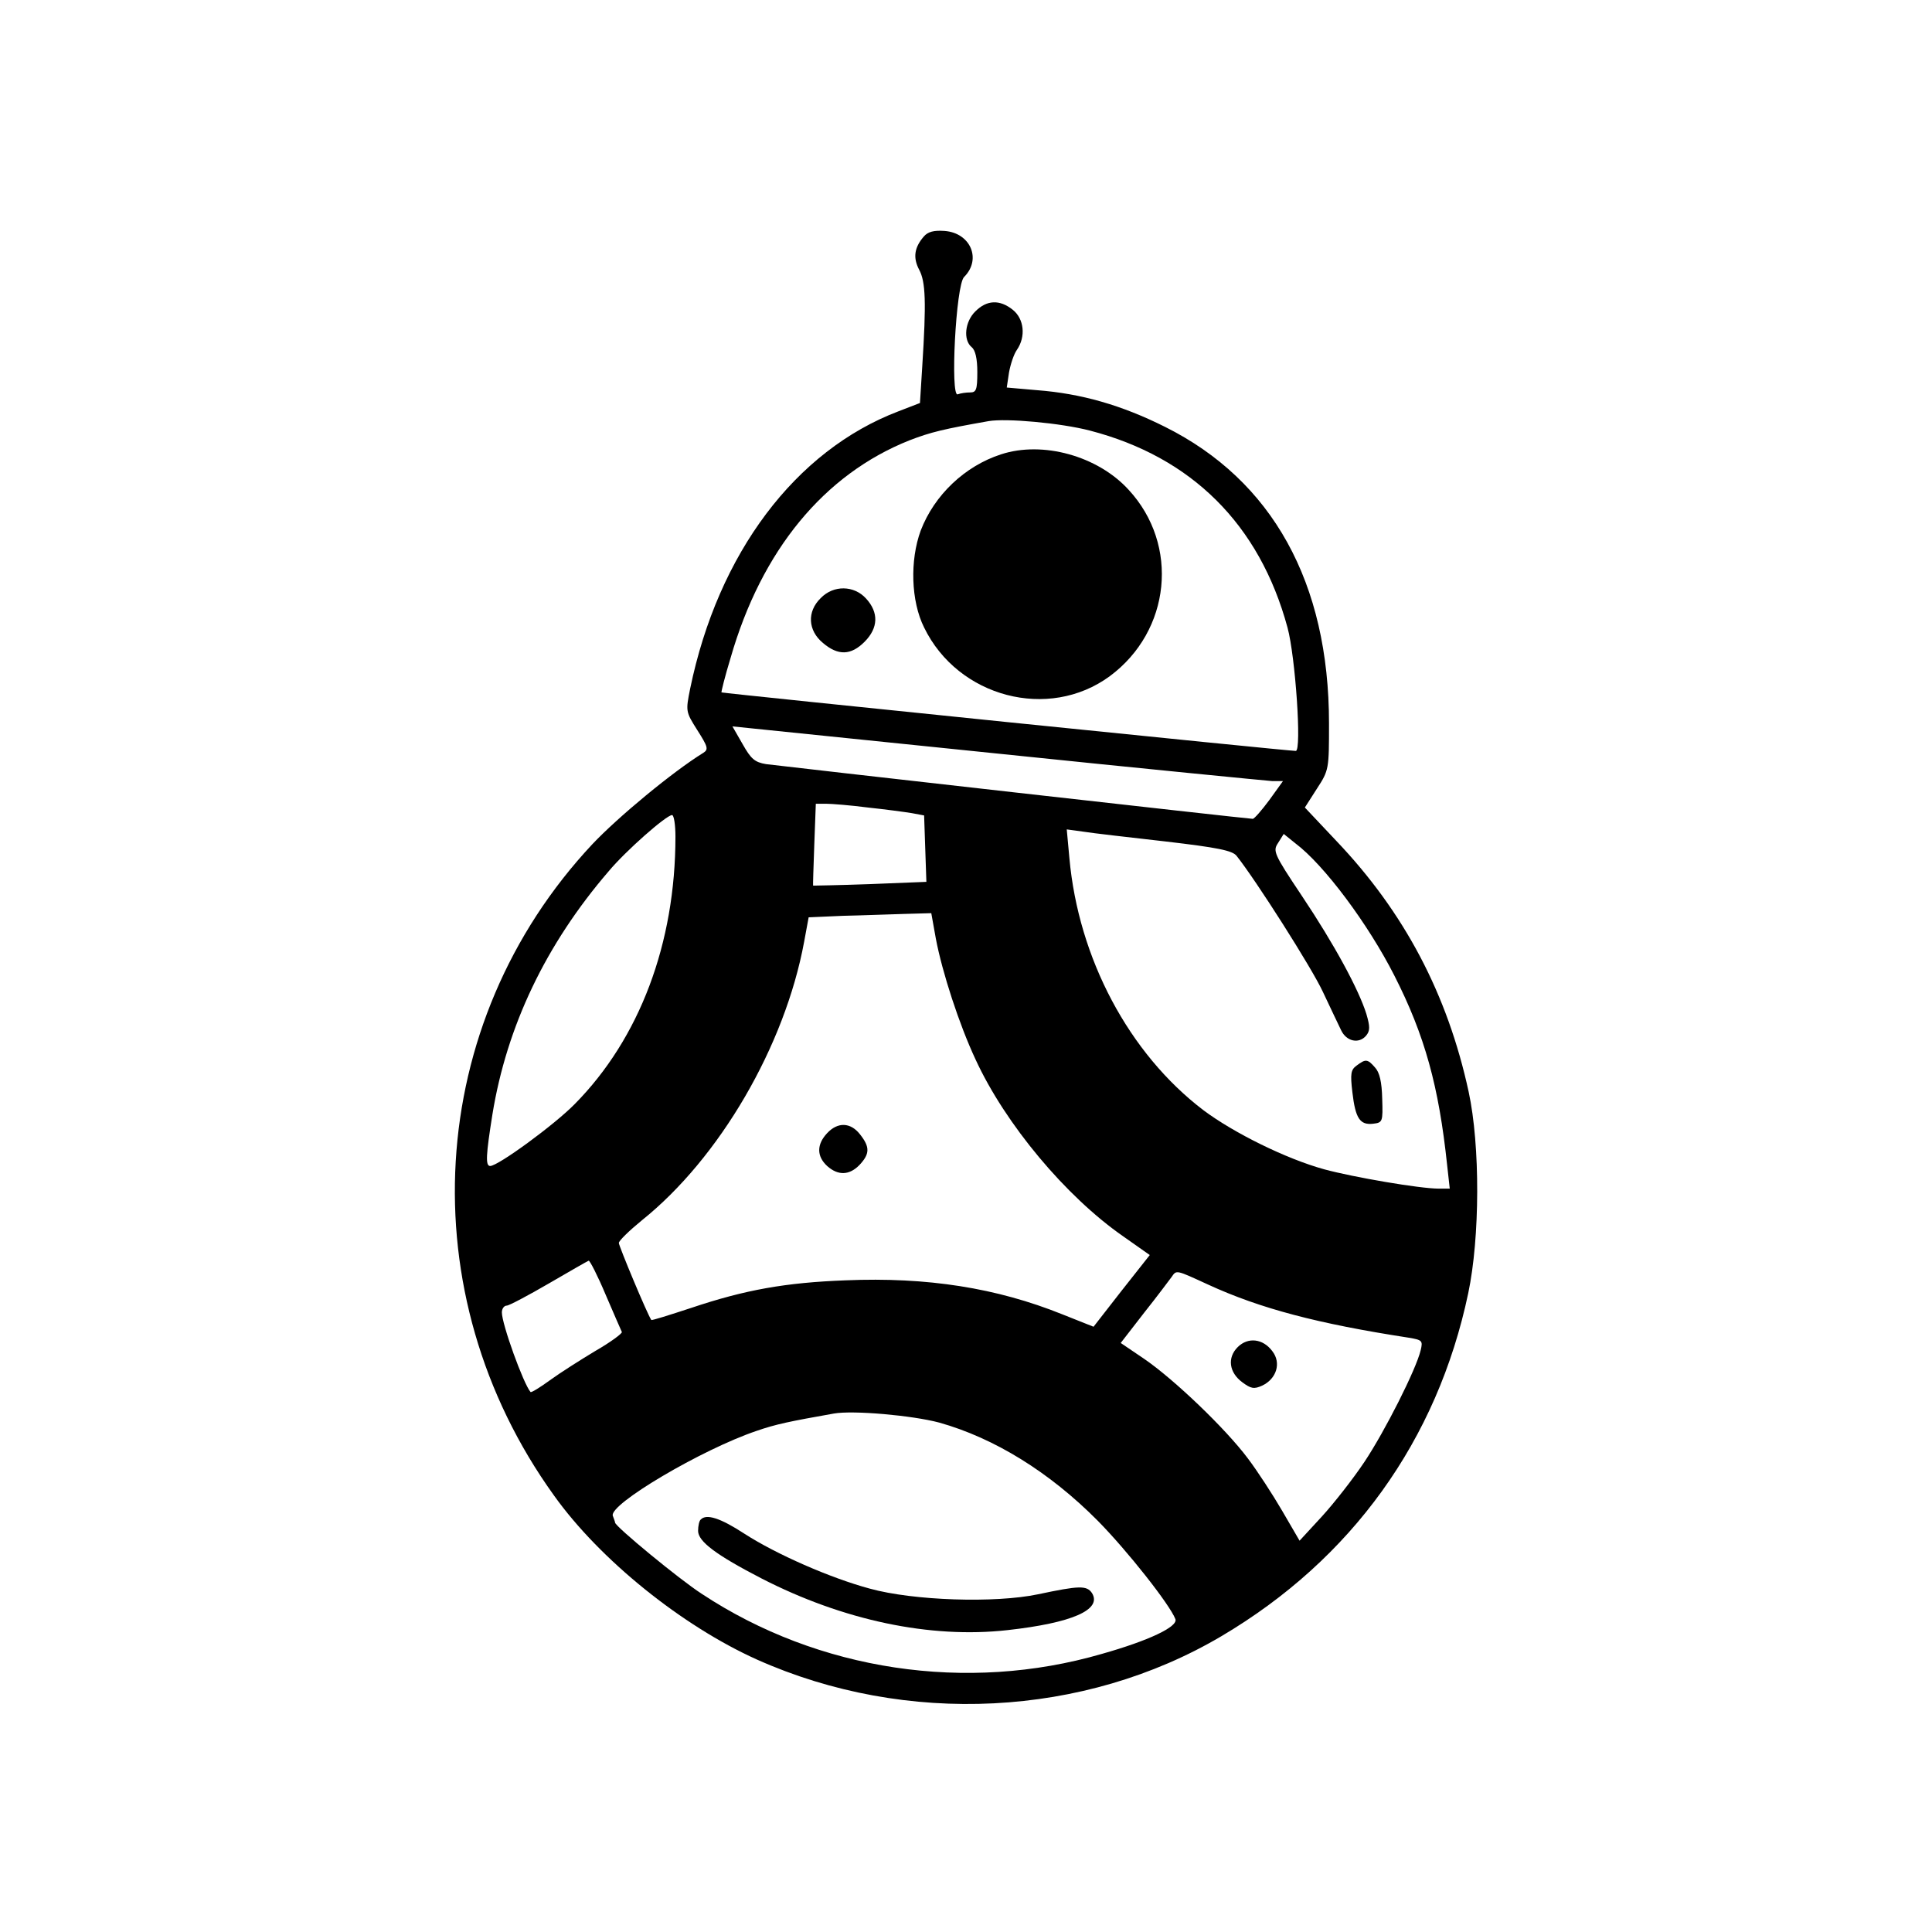 <?xml version="1.0" standalone="no"?>
<!DOCTYPE svg PUBLIC "-//W3C//DTD SVG 20010904//EN"
 "http://www.w3.org/TR/2001/REC-SVG-20010904/DTD/svg10.dtd">
<svg version="1.0" xmlns="http://www.w3.org/2000/svg"
 width="512pt" height="512pt" viewBox="0 0 512 512"
 preserveAspectRatio="xMidYMid meet">
<g transform="translate(0,512) scale(0.1,-0.1)"
fill="#000000" stroke="none">
<path d="M2448 4493 c-25 -29 -29 -56 -12 -88 17 -32 19 -85 8 -257 l-6 -96
-57 -22 c-273 -104 -478 -376 -552 -735 -12 -60 -12 -61 19 -110 28 -44 30
-51 16 -60 -81 -50 -226 -170 -294 -242 -445 -475 -487 -1191 -102 -1726 122
-171 340 -346 538 -435 396 -177 867 -153 1231 62 345 204 572 519 654 909 31
147 32 391 1 534 -56 258 -170 475 -351 665 l-83 88 32 50 c32 49 32 52 32
173 0 373 -150 644 -435 786 -114 57 -221 88 -339 97 l-80 7 6 40 c4 22 13 49
21 60 24 35 19 82 -11 106 -35 28 -69 26 -99 -4 -28 -27 -33 -76 -10 -95 10
-8 15 -31 15 -66 0 -47 -3 -54 -19 -54 -11 0 -25 -2 -33 -5 -20 -8 -5 290 17
311 47 47 17 117 -52 122 -28 2 -44 -2 -55 -15z m440 -514 c270 -70 450 -249
524 -522 21 -77 38 -327 22 -327 -13 -1 -1519 153 -1522 155 -1 1 9 42 24 91
82 286 248 487 474 577 57 22 91 30 210 51 47 8 191 -5 268 -25z m484 -929
l28 0 -36 -50 c-20 -27 -40 -50 -44 -50 -14 0 -1253 140 -1290 145 -30 5 -40
14 -62 53 l-27 47 702 -72 c386 -40 714 -72 729 -73z m-1072 -70 c47 -5 99
-12 117 -15 l32 -6 3 -88 3 -88 -150 -6 c-82 -3 -150 -4 -150 -4 -1 1 1 50 3
110 l4 107 27 0 c14 0 65 -4 111 -10z m-510 -77 c0 -283 -95 -535 -267 -709
-54 -55 -203 -164 -224 -164 -13 0 -11 30 6 137 38 233 141 450 308 644 45 54
153 149 168 149 5 0 9 -26 9 -57z m1299 -13 c137 -16 177 -24 188 -38 51 -64
200 -298 229 -361 20 -42 41 -87 48 -101 14 -30 47 -37 66 -15 11 13 11 24 1
58 -20 64 -84 183 -171 313 -75 112 -77 119 -63 140 l15 24 31 -25 c76 -57
193 -214 262 -350 81 -159 118 -294 140 -502 l7 -63 -29 0 c-50 0 -225 30
-303 51 -102 28 -241 97 -321 157 -197 150 -331 402 -355 668 l-7 76 44 -6
c24 -4 122 -15 218 -26z m-609 -257 c17 -90 62 -228 105 -320 79 -172 240
-364 391 -469 l71 -50 -75 -95 -74 -95 -83 33 c-174 70 -358 99 -574 90 -159
-6 -266 -25 -409 -73 -58 -19 -105 -34 -106 -32 -11 16 -86 196 -86 204 0 6
28 33 61 60 206 165 379 462 430 738 l12 65 91 4 c50 1 123 4 162 5 l72 2 12
-67z m-875 -944 c22 -51 41 -95 43 -99 1 -4 -30 -27 -70 -50 -40 -24 -95 -59
-121 -78 -26 -19 -49 -33 -51 -31 -19 22 -76 180 -76 211 0 10 6 18 13 18 6 0
57 27 112 59 55 32 102 59 105 60 3 1 24 -40 45 -90z m1596 27 c139 -64 292
-104 532 -141 36 -6 38 -8 32 -33 -12 -51 -95 -215 -149 -296 -30 -45 -81
-110 -113 -145 l-59 -64 -46 79 c-25 43 -66 106 -91 139 -59 79 -196 210 -275
264 l-62 42 62 80 c35 44 67 87 73 95 13 19 11 19 96 -20z m-712 -366 c146
-41 292 -131 420 -260 78 -79 191 -222 206 -261 7 -20 -71 -57 -195 -92 -358
-104 -751 -45 -1060 159 -59 38 -230 179 -230 189 0 2 -3 10 -6 18 -11 30 236
176 381 225 52 18 87 25 205 46 51 9 208 -5 279 -24z"/>
<path d="M2653 3916 c-96 -31 -177 -108 -213 -202 -29 -79 -26 -187 9 -257 90
-185 330 -248 492 -129 162 120 185 348 50 494 -82 90 -228 130 -338 94z"/>
<path d="M2175 3535 c-37 -36 -34 -86 6 -119 40 -34 74 -33 110 3 37 37 38 78
4 115 -32 35 -86 36 -120 1z"/>
<path d="M3595 2296 c-15 -11 -17 -21 -11 -71 8 -69 20 -87 55 -83 25 3 26 5
24 66 -1 45 -7 70 -19 83 -20 23 -25 23 -49 5z"/>
<path d="M2192 2117 c-28 -30 -28 -61 0 -87 29 -26 59 -25 86 3 27 29 28 47 1
81 -25 32 -59 33 -87 3z"/>
<path d="M3280 1550 c-28 -28 -23 -67 12 -93 23 -17 31 -19 53 -9 38 18 51 60
27 91 -25 34 -65 38 -92 11z"/>
<path d="M1857 1093 c-4 -3 -7 -17 -7 -30 0 -28 48 -64 168 -126 216 -111 447
-160 652 -137 171 19 251 54 224 98 -14 21 -34 20 -143 -3 -114 -24 -330 -17
-446 15 -104 28 -248 91 -333 146 -63 41 -100 53 -115 37z"/>
</g>
</svg>
